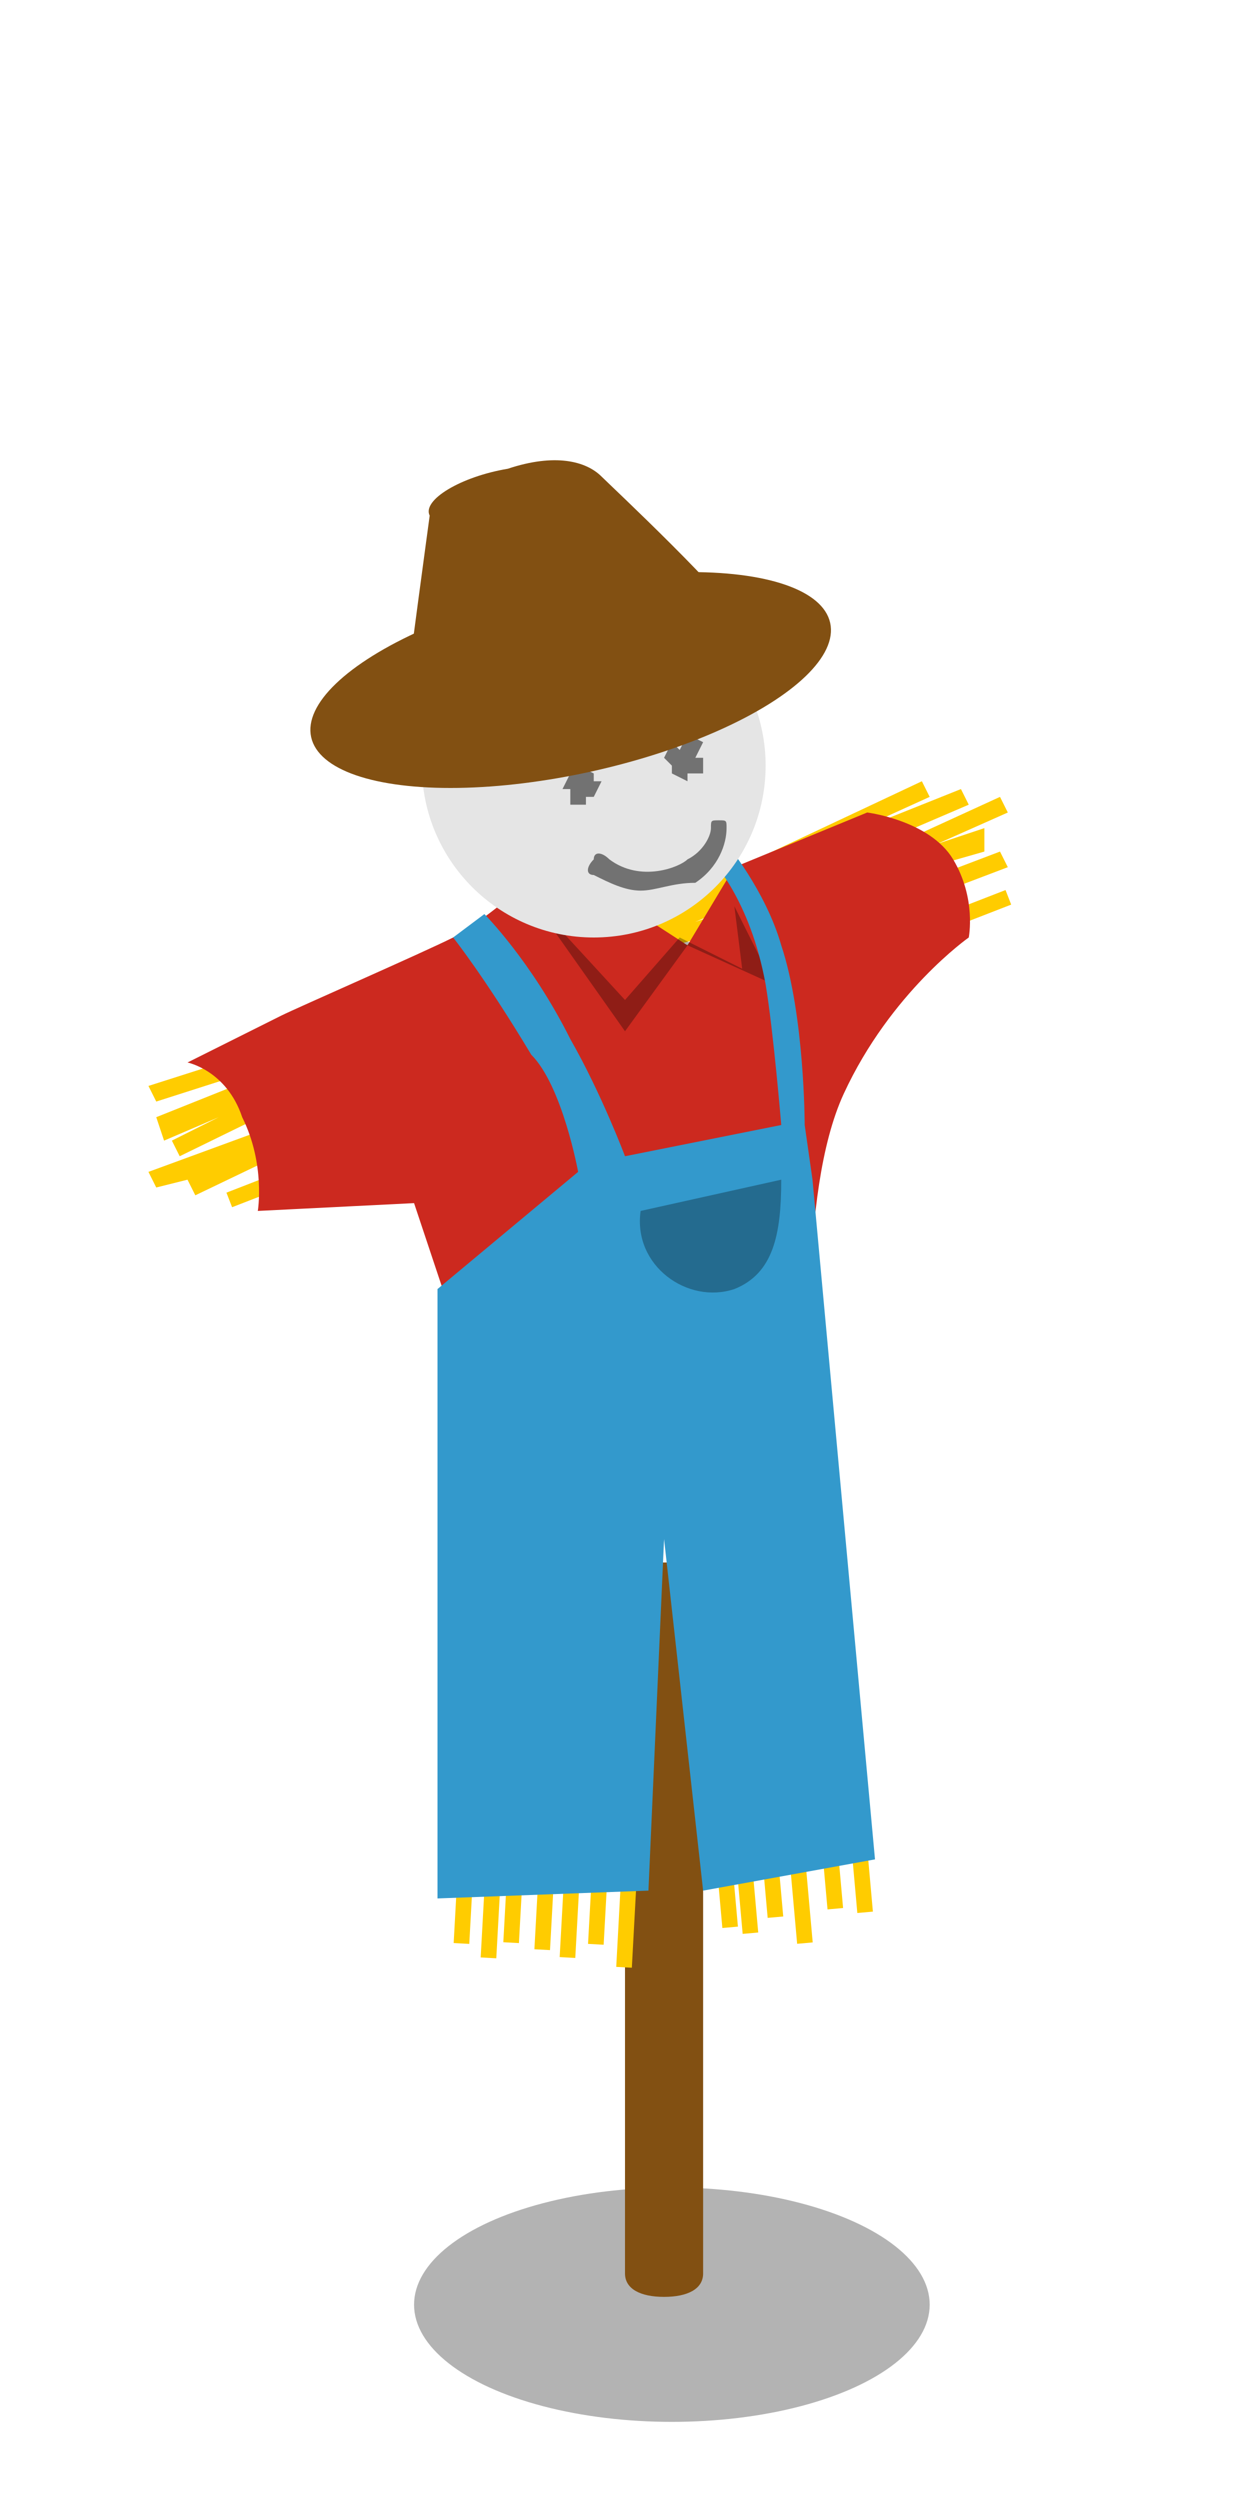 <svg viewBox="0 0 16 32" xmlns="http://www.w3.org/2000/svg"><ellipse cx="8.6" cy="29.5" opacity=".3" rx="3.3" ry="1.5"/><path d="m8 20v9.1c0 .2.2.3.5.3s.5-.1.5-.3v-9.1z" fill="#825012"/><g fill="#fc0"><path d="m2.4 21.1h7.3v.2h-7.3z" transform="matrix(.055 -.999 .999 .055 -15.404 26.108)"/><path d="m3.1 21.1h7.3v.2h-7.3z" transform="matrix(.055 -.999 .999 .055 -14.807 26.797)"/><path d="m4.2 21.1h7.3v.2h-7.3z" transform="matrix(.055 -.999 .999 .055 -13.783 27.917)"/><path d="m3.8 21.2h7.3v.2h-7.3z" transform="matrix(.055 -.999 .999 .055 -14.224 27.681)"/><path d="m8 17.9h.2v7.3h-.2z" transform="matrix(-.999 -.054 .054 -.999 15.113 43.501)"/><path d="m3.5 21.2h7.3v.2h-7.3z" transform="matrix(.055 -.999 .999 .055 -14.531 27.281)"/><path d="m2.8 21.3h7.3v.2h-7.3z" transform="matrix(.055 -.999 .999 .055 -15.28 26.681)"/><path d="m6.9 20.9h6.9v.2h-6.9z" transform="matrix(-.089 -.996 .996 -.089 -9.61 33.173)"/><path d="m5.9 21.2h6.9v.2h-6.9z" transform="matrix(-.089 -.996 .996 -.089 -11.084 32.517)"/><path d="m6.6 21.3h6.9v.2h-6.9z" transform="matrix(-.089 -.996 .996 -.089 -10.424 33.35)"/><path d="m7.4 20.9h6.9v.2h-6.9z" transform="matrix(-.089 -.996 .996 -.089 -9.184 33.717)"/><path d="m6.2 21h6.9v.2h-6.9z" transform="matrix(-.089 -.996 .996 -.089 -10.538 32.593)"/><path d="m5.6 21.1h6.9v.2h-6.9z" transform="matrix(-.089 -.996 .996 -.089 -11.271 32.134)"/><path d="m5 14.1 7.9-3-.1-.2-5 1.9 2.7-1.3 2.1-.6v-.3l-.6.2.9-.4-.1-.2-2.4 1.1-1.5.5 3.5-1.5-.1-.2-1.5.6 1.1-.5-.1-.2-5.1 2.4h-.1l-4.7 1.5.1.2 2.5-.8-2.5 1 .1.3.7-.3-.6.3.1.2 4.5-2.2 2.2-.6-4.1 1.9-3 1.1.1.2.4-.1.1.2z"/><path d="m7.7 8.1h.2v10.7h-.2z" transform="matrix(-.362 -.932 .932 -.362 -1.791 25.561)"/></g><path d="m7.1 11s-.9.8-1.3 1-2 .9-2.2 1-1.2.6-1.2.6.5.1.7.7c.3.6.2 1.2.2 1.2l2-.1s.3.9.5 1.5c.1.6.2.7.2.7l4.4.3s-.2-2.6.4-3.9 1.6-2 1.6-2 .1-.5-.2-1-1.1-.6-1.1-.6l-1.7.7-.6 1z" fill="#cc291f"/><path d="m6.8 11.5c.1.1 1.2 1.3 1.2 1.3l.7-.8.8.4-.1-.8.5 1-1.1-.5-.8 1.1z" opacity=".3"/><path d="m5.6 16.5v7.8l2.7-.1.2-4.5.5 4.5 2.2-.4-.8-8.7-.1-.7s0-1.4-.3-2.3c-.2-.7-.7-1.3-.7-1.3l-.2.2s.5.5.7 1.6c.1.6.2 1.8.2 1.8l-2 .4s-.3-.8-.7-1.5c-.5-1-1.1-1.6-1.1-1.6l-.4.3s.4.5 1 1.5c.4.4.6 1.5.6 1.5z" fill="#39c"/><path d="m8.2 15.5c-.1.7.6 1.2 1.2 1 .5-.2.6-.7.6-1.4z" opacity=".3"/><circle cx="7.6" cy="9.8" fill="#e5e5e5" r="2.2"/><path d="m8.2 11.4c-.2 0-.4-.1-.6-.2-.1 0-.1-.1 0-.2 0-.1.1-.1.2 0 .4.3.9.1 1 0 .2-.1.3-.3.3-.4s0-.1.1-.1.1 0 .1.1c0 .2-.1.5-.4.7-.3 0-.5.1-.7.1z" opacity=".5"/><g opacity=".5"><path d="m9 9.7h-.1l.1-.2-.2-.1-.1.2-.1-.1-.1.2.1.1v.1l.2.1v-.1h.2z"/><path d="m7.6 9.9-.2-.1v.1h-.1l-.1.2h.1v.2h.2v-.1h.1l.1-.2h-.1z"/></g><ellipse cx="7.3" cy="8.7" fill="#825012" rx="3.4" ry="1.2" transform="matrix(.977 -.215 .215 .977 -1.698 1.774)"/><path d="m9.5 8c-.1-.3-1.7-1.8-1.8-1.9-.2-.2-.6-.3-1.2-.1-.6.1-1.1.4-1 .6 0 0-.3 2.2-.3 2.3.1.4 1.1.5 2.3.3s2-.8 2-1.2z" fill="#825012"/></svg>